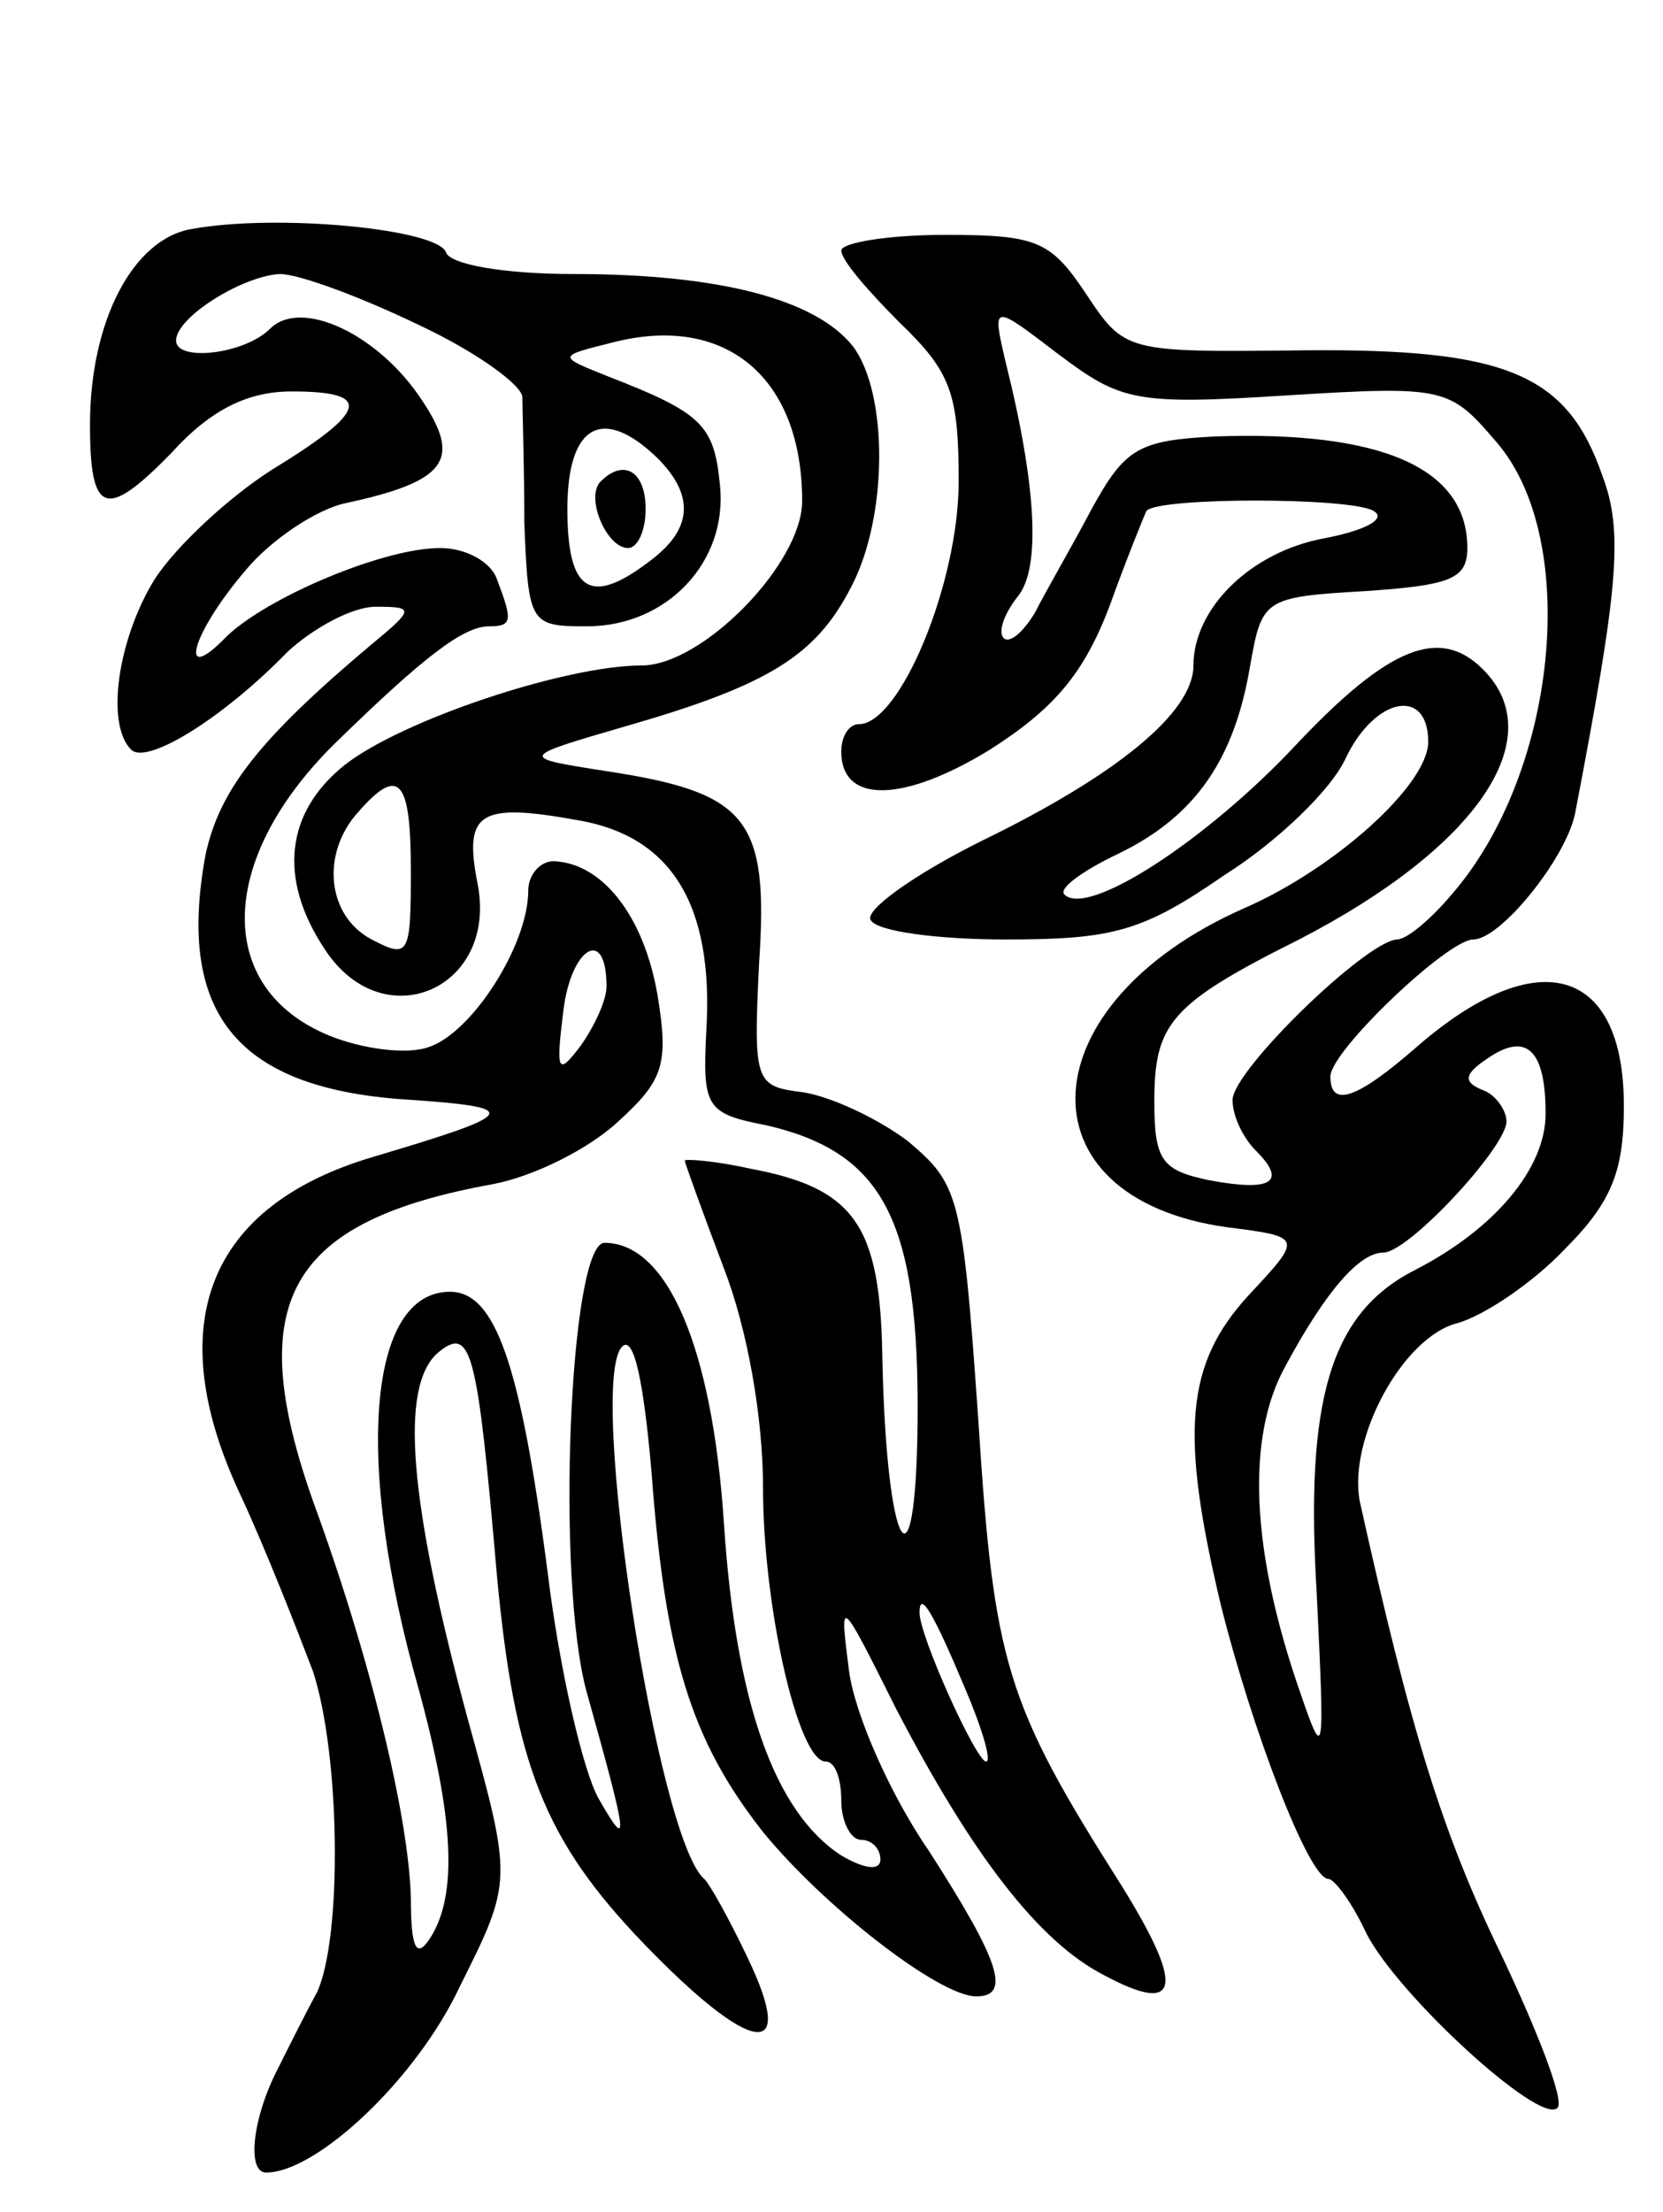<svg version="1.0" xmlns="http://www.w3.org/2000/svg"
 width="85pt" height="113pt" viewBox="0 0 85 113"
 preserveAspectRatio="xMidYMid meet">
<g transform="translate(0,113) scale(0.1,-0.1)"
fill="#000000" stroke="none">
<path d="M98 1013 c-30 -5 -52 -47 -52 -100 0 -46 8 -49 42 -14 20 22 39 31
61 31 42 0 39 -10 -10 -40 -22 -14 -49 -39 -60 -56 -19 -31 -25 -74 -12 -87 8
-8 47 16 80 50 13 12 33 23 45 23 20 0 20 -1 -3 -20 -57 -48 -77 -74 -84 -107
-15 -82 17 -120 106 -125 56 -4 54 -7 -20 -29 -85 -25 -109 -86 -68 -173 13
-28 29 -69 37 -90 14 -43 15 -136 2 -164 -5 -9 -14 -27 -20 -39 -13 -25 -16
-53 -6 -53 26 0 77 48 99 95 27 54 27 54 4 137 -30 111 -35 170 -15 187 17 14
20 1 30 -114 9 -96 24 -135 75 -188 55 -57 79 -61 53 -7 -9 19 -19 37 -22 40
-24 20 -60 254 -42 272 6 6 11 -18 15 -64 7 -94 20 -137 57 -184 31 -38 90
-84 109 -84 18 0 12 18 -24 74 -20 29 -38 70 -41 92 -5 39 -5 39 24 -19 39
-75 73 -119 106 -136 39 -21 42 -7 9 46 -59 93 -65 113 -73 238 -8 115 -10
120 -36 142 -16 12 -40 23 -54 25 -24 3 -25 5 -22 66 5 74 -6 87 -78 98 -45 7
-45 7 10 23 73 21 97 36 115 71 19 36 19 99 1 123 -19 24 -68 37 -143 37 -36
0 -63 5 -65 11 -4 12 -86 20 -130 12z m116 -49 c30 -14 53 -31 53 -37 0 -7 1
-36 1 -64 2 -52 3 -53 32 -53 41 0 72 33 68 72 -3 31 -9 37 -58 56 -25 10 -25
10 3 17 58 15 97 -18 97 -81 0 -32 -51 -84 -82 -84 -39 0 -123 -28 -152 -51
-30 -24 -34 -58 -10 -94 30 -46 89 -20 78 34 -7 36 1 41 51 32 48 -8 70 -43
66 -108 -2 -39 0 -42 31 -48 60 -14 78 -49 77 -152 -1 -92 -16 -65 -18 33 -1
68 -14 87 -68 97 -18 4 -33 5 -33 4 0 -1 9 -26 20 -55 12 -31 20 -76 20 -112
0 -61 18 -140 32 -140 5 0 8 -9 8 -20 0 -11 5 -20 10 -20 6 0 10 -5 10 -10 0
-6 -8 -5 -20 2 -34 22 -54 78 -60 170 -6 90 -29 143 -61 143 -18 0 -25 -173
-9 -230 21 -75 22 -82 6 -54 -8 14 -20 66 -26 115 -14 108 -27 144 -50 144
-42 0 -49 -87 -16 -203 18 -66 20 -105 6 -127 -7 -11 -10 -6 -10 20 -1 42 -21
124 -50 203 -36 102 -13 143 92 162 21 4 49 18 64 32 23 21 26 29 20 65 -7 40
-28 67 -53 68 -7 0 -13 -7 -13 -15 0 -28 -29 -73 -51 -80 -11 -4 -34 -1 -51 6
-58 24 -57 89 2 148 47 46 67 61 80 61 12 0 12 3 4 24 -3 9 -16 16 -29 16 -29
0 -88 -25 -109 -45 -25 -26 -19 0 9 33 13 16 37 32 52 35 51 11 59 22 39 52
-22 34 -62 53 -78 37 -13 -13 -48 -17 -48 -6 0 12 34 33 53 34 10 0 42 -12 71
-26z m122 -68 c19 -19 18 -36 -3 -52 -31 -24 -43 -17 -43 26 0 43 18 53 46 26z
m-126 -211 c0 -43 -1 -45 -20 -35 -23 12 -26 44 -7 65 21 24 27 17 27 -30z
m100 -59 c0 -7 -6 -20 -13 -30 -12 -16 -13 -14 -9 18 4 32 22 43 22 12z m183
-358 c9 -21 14 -38 11 -38 -5 0 -34 64 -34 76 0 12 7 0 23 -38z"/>
<path d="M307 884 c-8 -8 3 -34 14 -34 5 0 9 9 9 20 0 19 -11 26 -23 14z"/>
<path d="M430 1002 c0 -5 14 -21 30 -37 26 -25 30 -36 30 -81 0 -52 -30 -124
-51 -124 -5 0 -9 -6 -9 -14 0 -27 32 -26 76 1 33 21 48 39 61 73 9 25 18 47
19 49 6 7 104 7 116 0 7 -4 -4 -10 -25 -14 -38 -7 -67 -36 -67 -65 0 -24 -39
-56 -109 -90 -34 -17 -59 -35 -56 -40 3 -6 35 -10 69 -10 55 0 70 4 112 33 27
17 55 44 62 60 15 31 42 36 42 8 0 -22 -48 -65 -94 -85 -111 -49 -116 -148 -9
-163 39 -5 39 -5 11 -35 -32 -35 -35 -70 -14 -158 16 -64 45 -140 55 -140 3 0
12 -12 19 -27 15 -31 89 -99 98 -90 4 3 -10 39 -29 79 -30 62 -46 114 -72 231
-6 32 22 84 50 91 14 4 39 21 55 38 24 24 30 40 30 73 0 71 -44 84 -106 30
-31 -27 -44 -31 -44 -15 0 13 60 70 73 70 14 0 47 41 52 64 22 115 25 144 14
173 -18 52 -49 65 -153 64 -91 -1 -91 -1 -111 29 -18 27 -25 30 -72 30 -29 0
-53 -4 -53 -8z m228 -74 c81 5 83 4 107 -24 43 -50 31 -169 -23 -231 -11 -13
-23 -23 -28 -23 -16 -1 -84 -67 -84 -82 0 -8 5 -19 12 -26 16 -16 8 -21 -24
-15 -24 5 -28 10 -28 40 0 40 8 50 74 83 91 47 129 103 94 138 -22 22 -48 12
-96 -39 -45 -48 -106 -88 -118 -76 -3 3 9 12 28 21 39 19 59 48 67 96 6 34 7
35 59 38 43 3 52 6 52 22 0 41 -44 60 -129 57 -39 -2 -46 -6 -63 -37 -10 -19
-24 -43 -29 -53 -6 -10 -13 -16 -16 -13 -3 3 0 12 7 21 12 14 10 56 -6 120 -7
30 -7 30 27 4 32 -24 39 -26 117 -21z m132 -367 c0 -28 -26 -59 -67 -80 -43
-22 -56 -66 -50 -165 4 -83 4 -87 -8 -52 -26 74 -28 132 -8 168 21 39 38 58
50 58 13 0 63 54 63 67 0 6 -6 14 -12 16 -10 4 -10 8 2 16 20 14 30 5 30 -28z"/>
</g>
</svg>
